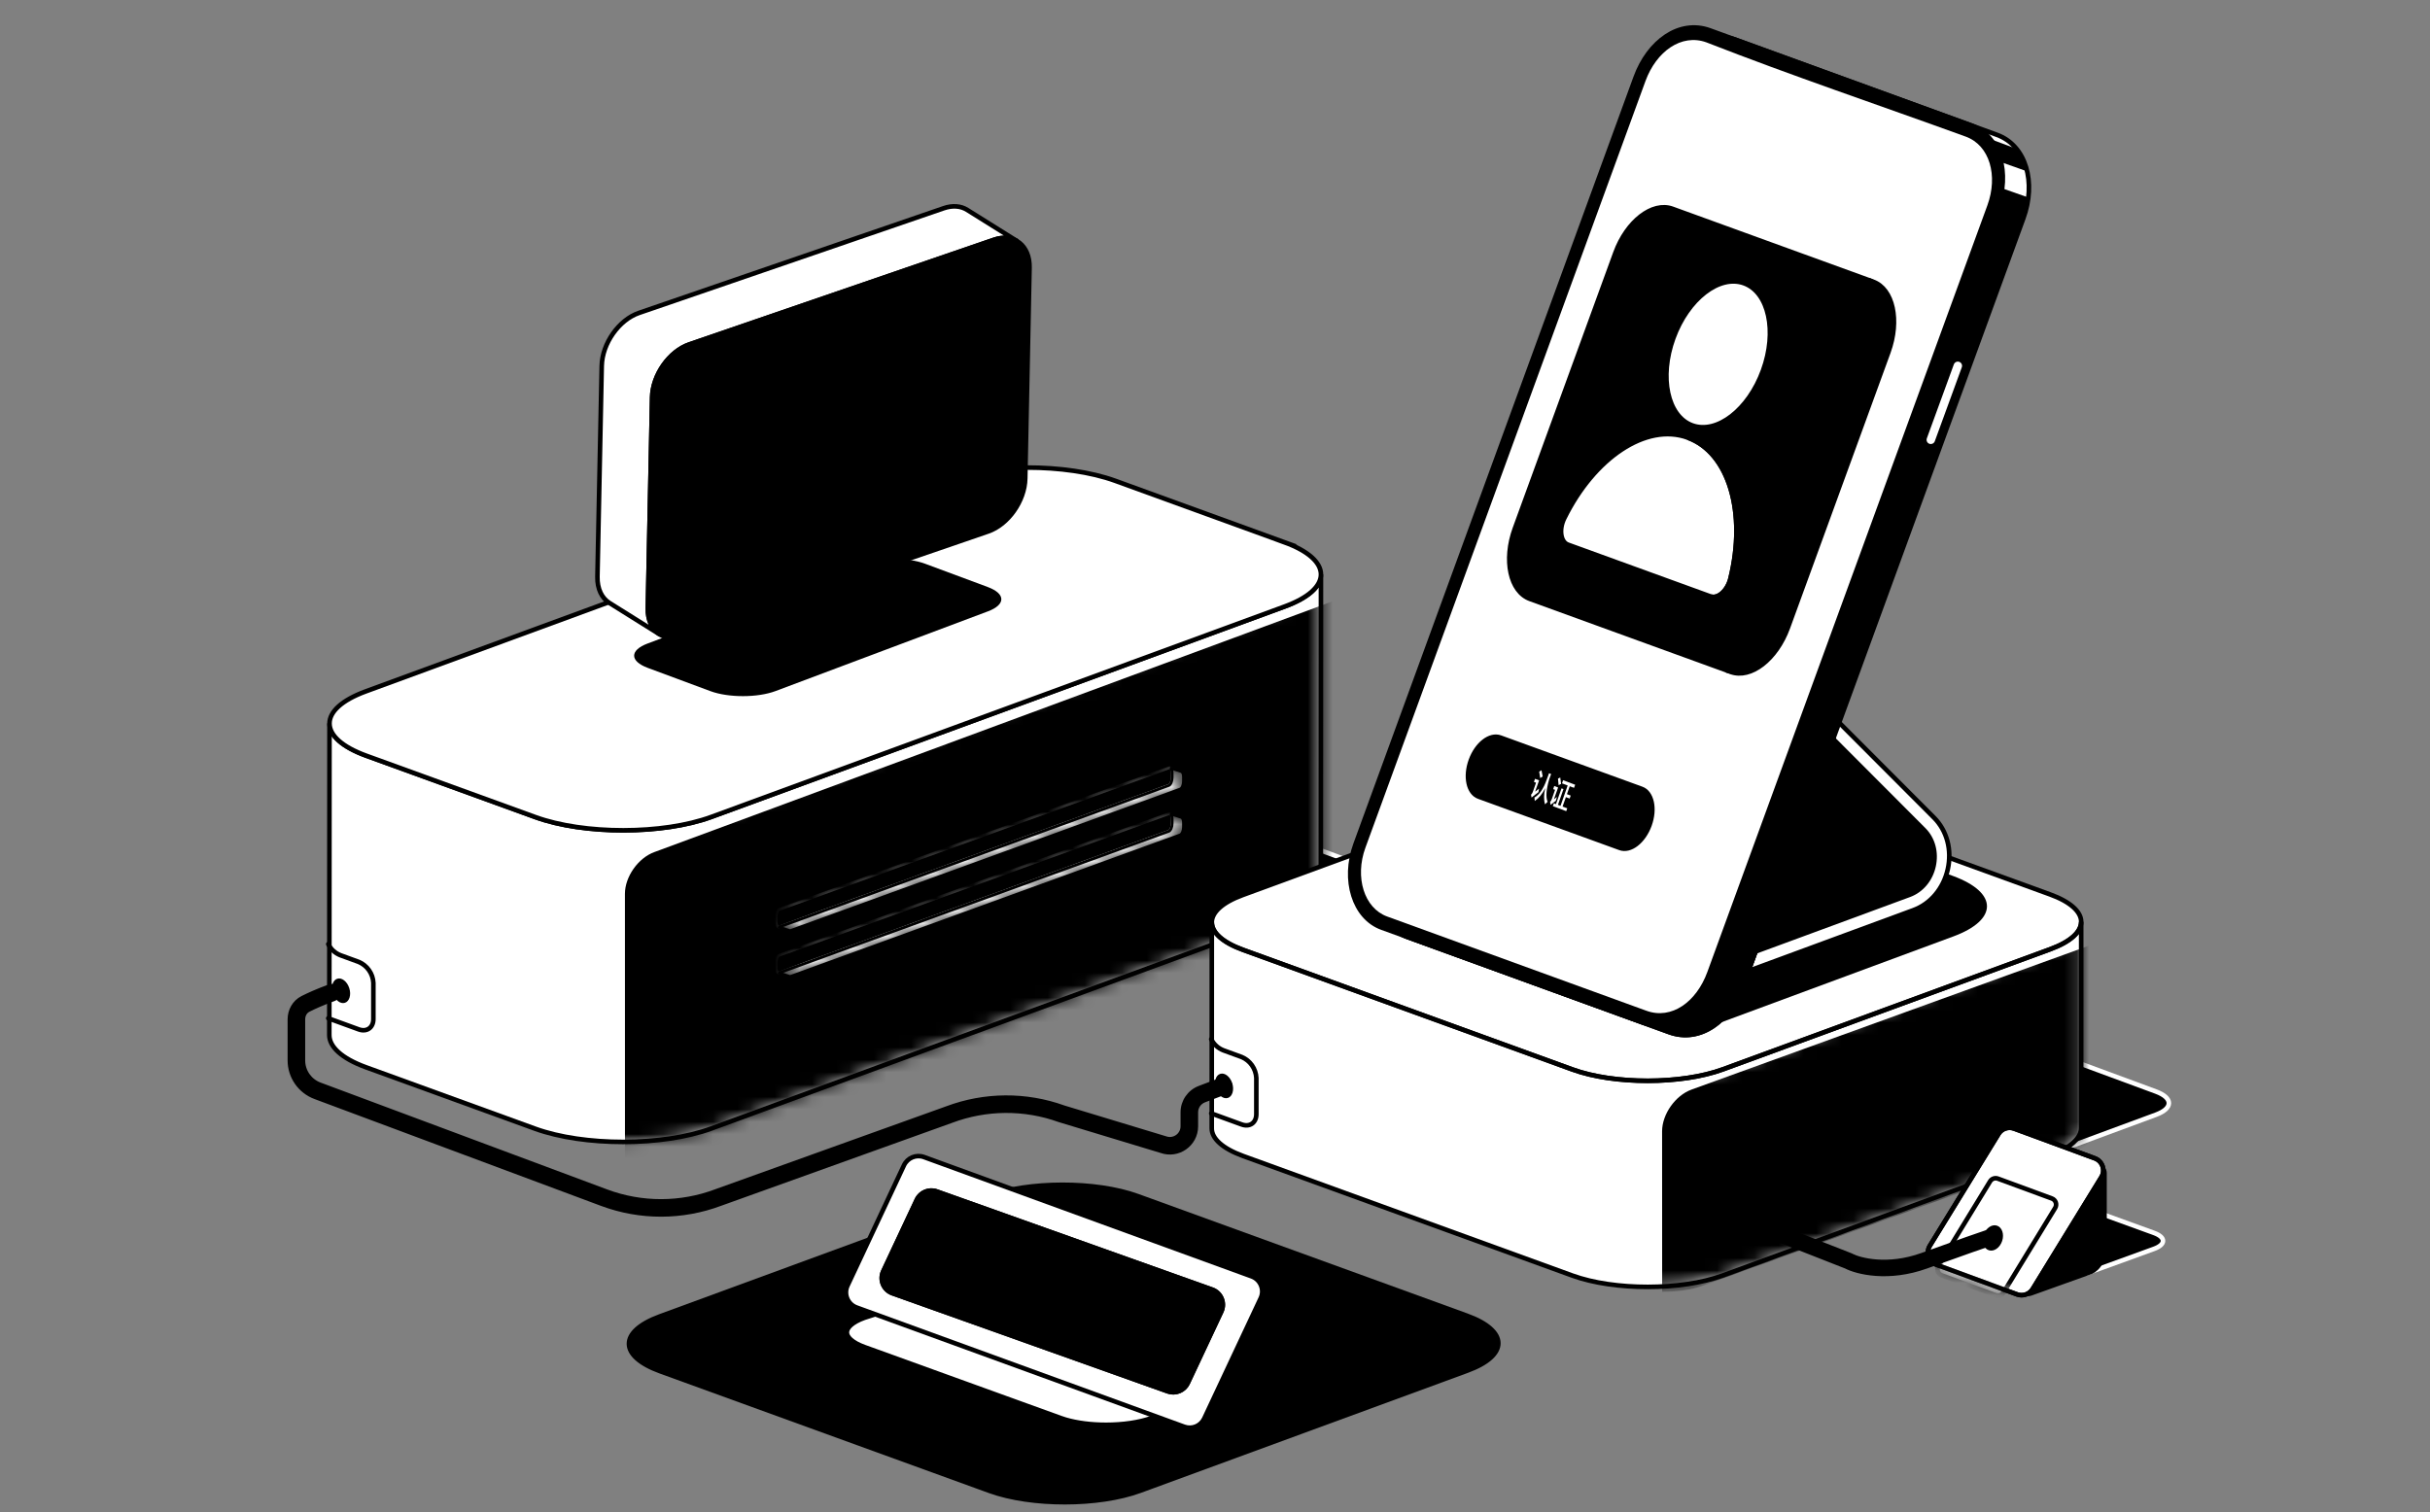 <svg width="196" height="122" viewBox="0 0 196 122" fill="none" xmlns="http://www.w3.org/2000/svg">
<rect x="0" y="0" width="196" height="122" fill="#808080" stroke="none"/>
<path d="M102.636 74.602L110.157 71.824C111.552 71.309 111.552 70.466 110.157 69.95L101.508 66.756L102.636 74.602Z" fill="black" stroke="white" style="fill:black;fill-opacity:1;stroke:white;stroke-opacity:1;" stroke-width="0.37"/>
<path d="M103.624 48.931L57.371 65.91C53.461 67.346 47.104 67.351 43.171 65.921L29.539 60.97C27.564 60.253 26.576 59.309 26.576 58.367L26.562 83.509C26.562 84.451 27.55 85.395 29.526 86.111L43.16 91.065C47.094 92.493 53.451 92.488 57.361 91.054L103.614 74.075C105.561 73.361 106.533 72.425 106.533 71.491L106.546 46.35C106.546 47.283 105.574 48.22 103.627 48.934L103.624 48.931Z" fill="white" style="fill:white;fill-opacity:1;"/>
<mask id="mask0_1460_13314" style="mask-type:alpha" maskUnits="userSpaceOnUse" x="26" y="46" width="81" height="47">
<path d="M103.624 48.933L57.371 65.912C53.461 67.348 47.104 67.353 43.171 65.922L29.539 60.971C27.564 60.255 26.576 59.311 26.576 58.369L26.562 83.511C26.562 84.452 27.55 85.397 29.526 86.113L43.16 91.067C47.094 92.495 53.451 92.49 57.361 91.056L103.614 74.077C105.561 73.363 106.533 72.427 106.533 71.493L106.546 46.352C106.546 47.285 105.574 48.222 103.627 48.936L103.624 48.933Z" fill="white" style="fill:white;fill-opacity:1;"/>
</mask>
<g mask="url(#mask0_1460_13314)">
<path d="M50.411 111.217C51.59 111.217 52.768 111.064 53.657 110.734L109.86 89.951C110.754 89.629 111.2 89.202 111.2 88.777V47.141L52.779 68.747C51.474 69.22 50.406 70.736 50.406 72.114L50.411 111.217Z" fill="#EBE9E9" style="fill:#EBE9E9;fill:color(display-p3 0.922 0.914 0.914);fill-opacity:1;"/>
</g>
<path d="M95.147 65.839C95.21 65.815 95.277 65.817 95.337 65.845C95.395 65.871 95.439 65.917 95.472 65.969C95.536 66.071 95.568 66.216 95.568 66.375V66.731C95.568 66.892 95.535 67.051 95.48 67.18C95.426 67.303 95.342 67.423 95.224 67.467H95.223L63.81 78.877C63.746 78.901 63.68 78.899 63.62 78.871C63.562 78.844 63.518 78.799 63.485 78.747C63.421 78.645 63.389 78.5 63.389 78.342V77.986C63.389 77.826 63.422 77.666 63.477 77.538C63.529 77.416 63.612 77.296 63.731 77.253L95.147 65.84V65.839Z" fill="#D9D9D9" stroke="black" style="fill:#D9D9D9;fill:color(display-p3 0.851 0.851 0.851);fill-opacity:1;stroke:black;stroke-opacity:1;" stroke-width="0.222" stroke-miterlimit="10"/>
<mask id="mask1_1460_13314" style="mask-type:alpha" maskUnits="userSpaceOnUse" x="63" y="65" width="33" height="14">
<path d="M95.185 65.944C95.335 65.888 95.457 66.082 95.457 66.376V66.732C95.457 67.026 95.335 67.307 95.185 67.363L63.772 78.775C63.622 78.831 63.5 78.634 63.5 78.343V77.987C63.5 77.693 63.619 77.412 63.769 77.359L95.185 65.944Z" fill="white" style="fill:white;fill-opacity:1;"/>
</mask>
<g mask="url(#mask1_1460_13314)">
<path d="M94.275 65.65C94.425 65.594 94.547 65.788 94.547 66.082V66.438C94.547 66.732 94.425 67.013 94.275 67.069L62.862 78.481C62.712 78.537 62.59 78.34 62.59 78.049V77.693C62.59 77.399 62.709 77.118 62.859 77.065L94.275 65.65Z" fill="black" stroke="white" style="fill:black;fill-opacity:1;stroke:white;stroke-opacity:1;" stroke-width="0.222" stroke-miterlimit="10"/>
<path d="M95.457 66.376C95.457 66.144 95.382 65.976 95.275 65.941C95.003 65.854 94.639 65.735 94.364 65.647C94.47 65.682 94.545 65.851 94.545 66.082V66.438C94.545 66.732 94.423 67.013 94.273 67.07L62.86 78.481C62.829 78.493 62.798 78.493 62.77 78.481C63.042 78.568 63.405 78.687 63.681 78.775C63.709 78.784 63.74 78.784 63.772 78.775L95.184 67.363C95.335 67.307 95.457 67.026 95.457 66.732V66.376V66.376Z" fill="white" stroke="black" style="fill:white;fill-opacity:1;stroke:black;stroke-opacity:1;" stroke-width="0.222" stroke-miterlimit="10"/>
</g>
<path d="M95.147 62.144C95.21 62.12 95.277 62.122 95.337 62.149C95.395 62.176 95.439 62.222 95.472 62.273C95.536 62.375 95.568 62.52 95.568 62.68V63.035C95.568 63.196 95.535 63.356 95.48 63.484C95.426 63.607 95.342 63.727 95.224 63.772H95.223L63.81 75.182C63.746 75.206 63.68 75.204 63.62 75.176C63.562 75.149 63.518 75.103 63.485 75.052C63.421 74.95 63.389 74.805 63.389 74.647V74.291C63.389 74.13 63.422 73.971 63.477 73.843C63.529 73.721 63.612 73.6 63.731 73.558L95.147 62.145V62.144Z" fill="#D9D9D9" stroke="black" style="fill:#D9D9D9;fill:color(display-p3 0.851 0.851 0.851);fill-opacity:1;stroke:black;stroke-opacity:1;" stroke-width="0.222" stroke-miterlimit="10"/>
<mask id="mask2_1460_13314" style="mask-type:alpha" maskUnits="userSpaceOnUse" x="63" y="62" width="33" height="14">
<path d="M95.185 62.248C95.335 62.192 95.457 62.386 95.457 62.679V63.036C95.457 63.329 95.335 63.611 95.185 63.667L63.772 75.078C63.622 75.135 63.5 74.938 63.5 74.647V74.291C63.5 73.997 63.619 73.716 63.769 73.662L95.185 62.248Z" fill="white" style="fill:white;fill-opacity:1;"/>
</mask>
<g mask="url(#mask2_1460_13314)">
<path d="M94.275 61.954C94.425 61.898 94.547 62.092 94.547 62.385V62.742C94.547 63.035 94.425 63.317 94.275 63.373L62.862 74.784C62.712 74.841 62.59 74.644 62.59 74.353V73.997C62.59 73.703 62.709 73.421 62.859 73.368L94.275 61.954Z" fill="black" stroke="white" style="fill:black;fill-opacity:1;stroke:white;stroke-opacity:1;" stroke-width="0.222" stroke-miterlimit="10"/>
<path d="M95.457 62.679C95.457 62.448 95.382 62.279 95.275 62.245C95.003 62.157 94.639 62.039 94.364 61.951C94.47 61.986 94.545 62.154 94.545 62.386V62.742C94.545 63.036 94.423 63.317 94.273 63.373L62.86 74.784C62.829 74.797 62.798 74.797 62.77 74.784C63.042 74.872 63.405 74.991 63.681 75.078C63.709 75.088 63.74 75.088 63.772 75.078L95.184 63.667C95.335 63.611 95.457 63.33 95.457 63.036V62.679V62.679Z" fill="white" stroke="black" style="fill:white;fill-opacity:1;stroke:black;stroke-opacity:1;" stroke-width="0.222" stroke-miterlimit="10"/>
</g>
<path d="M103.624 48.931L57.371 65.91C53.461 67.346 47.104 67.351 43.171 65.921L29.539 60.97C27.564 60.253 26.576 59.309 26.576 58.367L26.562 83.509C26.562 84.451 27.55 85.395 29.526 86.111L43.16 91.065C47.094 92.493 53.451 92.488 57.361 91.054L103.614 74.075C105.561 73.361 106.533 72.425 106.533 71.491L106.546 46.35C106.546 47.283 105.574 48.22 103.627 48.934L103.624 48.931Z" stroke="black" style="stroke:black;stroke-opacity:1;" stroke-width="0.37" stroke-miterlimit="10"/>
<path d="M103.584 43.746C107.517 45.174 107.535 47.496 103.626 48.932L57.372 65.911C53.463 67.347 47.105 67.352 43.172 65.921L29.541 60.971C25.607 59.542 25.589 57.22 29.496 55.784L75.749 38.805C79.659 37.369 86.016 37.364 89.952 38.792L103.586 43.746H103.584Z" fill="white" stroke="black" style="fill:white;fill-opacity:1;stroke:black;stroke-opacity:1;" stroke-width="0.37" stroke-miterlimit="10"/>
<path d="M79.669 47.361C81.126 47.901 81.133 48.781 79.685 49.325L62.554 55.756C61.106 56.3 58.751 56.302 57.294 55.76L52.246 53.885C50.789 53.344 50.782 52.464 52.229 51.921L69.36 45.489C70.808 44.946 73.163 44.944 74.621 45.484L79.671 47.361H79.669Z" fill="black" style="fill:black;fill-opacity:1;"/>
<path d="M26.477 82.157L28.933 83.051C29.583 83.288 30.115 82.915 30.115 82.223V79.298C30.097 78.934 29.977 78.581 29.767 78.282C29.558 77.983 29.269 77.749 28.933 77.608L27.465 77.072C27.034 76.907 26.681 76.585 26.477 76.171" stroke="black" style="stroke:black;stroke-opacity:1;" stroke-width="0.37" stroke-miterlimit="10" stroke-linecap="round"/>
<path d="M27.82 80.908C28.186 80.791 28.343 80.261 28.172 79.725C28.001 79.188 27.566 78.848 27.201 78.965C26.835 79.082 26.678 79.612 26.849 80.148C27.02 80.685 27.455 81.025 27.82 80.908Z" fill="black" style="fill:black;fill-opacity:1;"/>
<path d="M66.608 50.508L62.542 47.967C62.452 47.91 62.372 47.83 62.309 47.724L66.374 50.265C66.437 50.372 66.517 50.452 66.608 50.508Z" fill="#EBE9E9" stroke="#EBE9E9" style="fill:#EBE9E9;fill:color(display-p3 0.922 0.914 0.914);fill-opacity:1;stroke:#EBE9E9;stroke:color(display-p3 0.922 0.914 0.914);stroke-opacity:1;" stroke-width="0.37" stroke-miterlimit="10"/>
<path d="M66.376 50.265L62.31 47.724L60.898 45.398L64.964 47.94L66.376 50.265Z" fill="#EBE9E9" stroke="#EBE9E9" style="fill:#EBE9E9;fill:color(display-p3 0.922 0.914 0.914);fill-opacity:1;stroke:#EBE9E9;stroke:color(display-p3 0.922 0.914 0.914);stroke-opacity:1;" stroke-width="0.37" stroke-miterlimit="10"/>
<path d="M78.007 16.933C77.503 16.617 76.842 16.55 76.111 16.803L51.536 25.248C49.917 25.804 48.572 27.716 48.535 29.515L48.188 46.528C48.168 47.517 48.545 48.263 49.156 48.646L53.221 51.188C52.611 50.805 52.233 50.055 52.254 49.069L52.601 32.054C52.637 30.255 53.979 28.343 55.601 27.786L80.176 19.345C80.907 19.095 81.568 19.162 82.072 19.475L78.007 16.933V16.933Z" fill="white" stroke="black" style="fill:white;fill-opacity:1;stroke:black;stroke-opacity:1;" stroke-width="0.37" stroke-miterlimit="10"/>
<path d="M80.174 19.346C81.793 18.79 83.078 19.799 83.041 21.598L82.694 38.614C82.657 40.413 81.316 42.325 79.693 42.881L69.854 46.262L68.325 49.597C68.098 50.09 67.718 50.426 67.338 50.556C66.957 50.686 66.583 50.61 66.376 50.267L64.964 47.941L55.122 51.322C53.503 51.879 52.218 50.873 52.255 49.071L52.602 32.055C52.639 30.256 53.98 28.344 55.602 27.788L80.174 19.346Z" fill="#EBE9E9" stroke="black" style="fill:#EBE9E9;fill:color(display-p3 0.922 0.914 0.914);fill-opacity:1;stroke:black;stroke-opacity:1;" stroke-width="0.37" stroke-miterlimit="10"/>
<path d="M66.278 43.161L65.264 42.524C65.237 42.508 65.21 42.488 65.184 42.468L66.198 43.104C66.225 43.124 66.252 43.144 66.278 43.161Z" fill="#EBE9E9" stroke="black" style="fill:#EBE9E9;fill:color(display-p3 0.922 0.914 0.914);fill-opacity:1;stroke:black;stroke-opacity:1;" stroke-width="0.37" stroke-miterlimit="10"/>
<path d="M76.545 26.228C76.272 26.058 75.928 26.042 75.581 26.162C75.197 26.291 74.813 26.588 74.513 27.011L66.356 38.617L67.37 39.253L75.527 27.647C75.824 27.224 76.212 26.928 76.595 26.798C76.942 26.678 77.286 26.695 77.56 26.864L76.545 26.228V26.228Z" fill="#EBE9E9" stroke="black" style="fill:#EBE9E9;fill:color(display-p3 0.922 0.914 0.914);fill-opacity:1;stroke:black;stroke-opacity:1;" stroke-width="0.37" stroke-miterlimit="10"/>
<path d="M61.421 36.968C61.718 36.545 62.105 36.248 62.486 36.118C62.833 35.998 63.177 36.012 63.45 36.185L62.436 35.548C62.162 35.379 61.818 35.362 61.471 35.482C61.087 35.612 60.704 35.908 60.403 36.331C59.806 37.181 59.786 38.23 60.356 38.68L65.183 42.471L66.197 43.107L61.371 39.316C60.8 38.866 60.824 37.817 61.418 36.968H61.421Z" fill="#EBE9E9" stroke="black" style="fill:#EBE9E9;fill:color(display-p3 0.922 0.914 0.914);fill-opacity:1;stroke:black;stroke-opacity:1;" stroke-width="0.37" stroke-miterlimit="10"/>
<path d="M76.595 26.797C76.979 26.667 77.356 26.697 77.643 26.92C78.214 27.366 78.19 28.419 77.596 29.268L68.401 42.35C68.104 42.773 67.72 43.063 67.34 43.193C66.866 43.356 66.489 43.326 66.205 43.103L61.379 39.312C60.808 38.862 60.831 37.813 61.425 36.964C61.722 36.541 62.11 36.244 62.49 36.114C62.871 35.984 63.251 36.014 63.538 36.237L67.373 39.252L75.53 27.646C75.827 27.223 76.215 26.927 76.598 26.797H76.595Z" fill="#66DD8C" stroke="black" style="fill:#66DD8C;fill:color(display-p3 0.4 0.867 0.549);fill-opacity:1;stroke:black;stroke-opacity:1;" stroke-width="0.37" stroke-miterlimit="10"/>
<path d="M166.37 92.717L173.891 89.939C175.287 89.424 175.287 88.581 173.891 88.065L165.242 84.871L166.37 92.717Z" fill="black" stroke="white" style="fill:black;fill-opacity:1;stroke:white;stroke-opacity:1;" stroke-width="0.37"/>
<path d="M165.371 76.584L138.965 86.278C135.626 87.504 130.194 87.509 126.835 86.289L100.272 76.64C98.587 76.028 97.743 75.224 97.743 74.417L97.738 91.047C97.738 91.851 98.582 92.655 100.267 93.27L126.83 102.919C130.19 104.139 135.619 104.134 138.96 102.908L165.367 93.214C167.03 92.604 167.86 91.804 167.86 91.007L167.865 74.377C167.865 75.174 167.034 75.974 165.371 76.584V76.584Z" fill="white" style="fill:white;fill-opacity:1;"/>
<path d="M165.336 72.155C168.695 73.375 168.711 75.358 165.371 76.584L138.965 86.279C135.626 87.505 130.194 87.51 126.835 86.29L100.272 76.64C96.912 75.421 96.897 73.437 100.238 72.211L126.642 62.517C129.982 61.29 135.411 61.286 138.77 62.505L165.333 72.155H165.336Z" fill="white" stroke="black" style="fill:white;fill-opacity:1;stroke:black;stroke-opacity:1;" stroke-width="0.37" stroke-miterlimit="10"/>
<mask id="mask3_1460_13314" style="mask-type:alpha" maskUnits="userSpaceOnUse" x="97" y="74" width="71" height="30">
<path d="M165.371 76.584L138.965 86.278C135.626 87.504 130.194 87.509 126.835 86.289L100.272 76.64C98.587 76.028 97.743 75.224 97.743 74.417L97.738 91.047C97.738 91.851 98.582 92.655 100.267 93.27L126.83 102.919C130.19 104.139 135.619 104.134 138.96 102.908L165.367 93.214C167.03 92.604 167.86 91.804 167.86 91.007L167.865 74.377C167.865 75.174 167.034 75.974 165.371 76.584V76.584Z" fill="white" style="fill:white;fill-opacity:1;"/>
</mask>
<g mask="url(#mask3_1460_13314)">
<path d="M134.067 104.225C135.247 104.225 136.425 104.071 137.314 103.741L167.312 92.897C168.206 92.575 168.652 92.148 168.652 91.723V76.24L136.435 87.909C135.131 88.382 134.062 89.897 134.062 91.275L134.067 104.225Z" fill="#EBE9E9" style="fill:#EBE9E9;fill:color(display-p3 0.922 0.914 0.914);fill-opacity:1;"/>
</g>
<path d="M165.371 76.582L138.965 86.276C135.626 87.502 130.194 87.507 126.835 86.287L100.272 76.638C98.587 76.026 97.743 75.222 97.743 74.415L97.738 91.045C97.738 91.849 98.582 92.653 100.267 93.268L126.83 102.917C130.19 104.137 135.619 104.132 138.96 102.906L165.367 93.212C167.03 92.602 167.86 91.802 167.86 91.005L167.865 74.375C167.865 75.172 167.034 75.972 165.371 76.582V76.582Z" stroke="black" style="stroke:black;stroke-opacity:1;" stroke-width="0.37" stroke-miterlimit="10"/>
<path d="M138.036 82.778L157.55 75.554C161.171 74.217 161.171 72.024 157.55 70.683L135.109 62.378L138.036 82.778Z" fill="black" style="fill:black;fill-opacity:1;"/>
<path d="M155.175 66.953L141.746 53.494C141.389 53.139 140.965 52.9 140.511 52.794L129.38 50.149C129.835 50.257 130.259 50.493 130.616 50.849L144.045 64.307C144.778 65.042 145.069 66.137 144.826 67.233C144.583 68.329 143.852 69.198 142.876 69.556L124.976 76.155C124.472 76.341 123.958 76.372 123.476 76.256L134.606 78.902C135.089 79.017 135.602 78.986 136.107 78.801L154.006 72.202C154.985 71.841 155.714 70.972 155.957 69.879C156.199 68.782 155.909 67.691 155.175 66.953V66.953Z" fill="black" stroke="black" style="fill:black;fill-opacity:1;stroke:black;stroke-opacity:1;" stroke-width="0.37" stroke-miterlimit="10"/>
<path d="M129.682 48.878C128.998 48.715 128.264 48.76 127.551 49.023C126.161 49.534 125.123 50.769 124.775 52.326L120.308 72.382C119.96 73.94 120.376 75.493 121.418 76.539C121.924 77.044 122.527 77.379 123.17 77.534L134.299 80.18C133.654 80.028 133.054 79.692 132.548 79.185C131.505 78.138 131.09 76.585 131.437 75.028L135.905 54.972C136.252 53.414 137.291 52.18 138.68 51.668C139.397 51.406 140.128 51.36 140.811 51.524L129.682 48.878V48.878Z" fill="white" stroke="black" style="fill:white;fill-opacity:1;stroke:black;stroke-opacity:1;" stroke-width="0.37" stroke-miterlimit="10"/>
<path d="M155.996 65.972C157.038 67.018 157.453 68.571 157.106 70.129C156.759 71.684 155.723 72.921 154.333 73.433L136.434 80.031C135.047 80.543 133.593 80.224 132.551 79.18C131.509 78.134 131.093 76.581 131.441 75.023L135.909 54.966C136.256 53.408 137.294 52.174 138.684 51.662C140.074 51.151 141.525 51.467 142.567 52.514L155.996 65.972V65.972ZM155.956 69.875C156.199 68.778 155.909 67.687 155.175 66.949L141.747 53.491C141.011 52.756 139.989 52.53 139.013 52.892C138.037 53.253 137.306 54.121 137.063 55.218L132.593 75.275C132.35 76.371 132.64 77.463 133.374 78.2C134.11 78.934 135.131 79.158 136.107 78.796L154.006 72.198C154.985 71.836 155.713 70.968 155.956 69.875" fill="white" style="fill:white;fill-opacity:1;"/>
<path d="M155.956 69.875C156.199 68.778 155.909 67.687 155.175 66.949L141.747 53.491C141.011 52.756 139.989 52.53 139.013 52.892C138.037 53.253 137.306 54.121 137.063 55.218L132.593 75.275C132.35 76.371 132.64 77.463 133.374 78.2C134.11 78.934 135.131 79.158 136.107 78.796L154.006 72.198C154.985 71.836 155.713 70.968 155.956 69.875M155.996 65.972C157.038 67.018 157.453 68.571 157.106 70.129C156.759 71.684 155.723 72.921 154.333 73.433L136.434 80.031C135.047 80.543 133.593 80.224 132.551 79.18C131.509 78.134 131.093 76.581 131.441 75.023L135.909 54.966C136.256 53.408 137.294 52.174 138.684 51.662C140.074 51.151 141.525 51.467 142.567 52.514L155.996 65.972V65.972Z" stroke="black" style="stroke:black;stroke-opacity:1;" stroke-width="0.37" stroke-miterlimit="10"/>
<path d="M140.607 79.486C139.55 82.38 137.133 84.182 134.636 83.275L113.571 75.614C111.015 74.684 110.386 71.772 111.443 68.877L134.034 7.007C135.091 4.112 137.553 2.324 140.005 3.209L161.072 10.879C163.436 11.739 164.255 14.721 163.199 17.616L140.607 79.486Z" fill="white" stroke="black" style="fill:white;fill-opacity:1;stroke:black;stroke-opacity:1;" stroke-width="0.37" stroke-miterlimit="10" stroke-linecap="round"/>
<path fill-rule="evenodd" clip-rule="evenodd" d="M147.233 61.33C146.69 61.297 146.138 61.184 145.584 60.983L117.98 50.965L111.439 68.878C110.382 71.772 111.011 74.685 113.567 75.615L134.632 83.276C137.129 84.183 139.546 82.381 140.603 79.487L147.233 61.33Z" fill="black" style="fill:black;fill-opacity:1;"/>
<path d="M147.233 61.33L147.407 61.393L147.492 61.16L147.244 61.145L147.233 61.33ZM145.584 60.983L145.521 61.157L145.521 61.157L145.584 60.983ZM117.98 50.965L118.043 50.791L117.869 50.728L117.806 50.901L117.98 50.965ZM111.439 68.878L111.613 68.941L111.613 68.941L111.439 68.878ZM113.567 75.615L113.63 75.441L113.63 75.441L113.567 75.615ZM134.632 83.276L134.569 83.45L134.569 83.45L134.632 83.276ZM140.603 79.487L140.777 79.55L140.777 79.55L140.603 79.487ZM147.233 61.33L147.244 61.145C146.719 61.113 146.185 61.004 145.647 60.809L145.584 60.983L145.521 61.157C146.091 61.364 146.661 61.481 147.222 61.515L147.233 61.33ZM145.584 60.983L145.647 60.809L118.043 50.791L117.98 50.965L117.917 51.139L145.521 61.157L145.584 60.983ZM111.439 68.878L111.613 68.941L118.154 51.028L117.98 50.965L117.806 50.901L111.265 68.814L111.439 68.878ZM113.567 75.615L113.63 75.441C112.413 74.998 111.656 74.087 111.326 72.932C110.995 71.772 111.095 70.361 111.613 68.941L111.439 68.878L111.265 68.814C110.727 70.289 110.612 71.782 110.97 73.034C111.329 74.292 112.165 75.302 113.503 75.789L113.567 75.615ZM134.632 83.276L134.695 83.102L113.63 75.441L113.567 75.615L113.503 75.789L134.569 83.45L134.632 83.276ZM140.603 79.487L140.429 79.423C139.911 80.842 139.064 81.98 138.055 82.653C137.049 83.323 135.882 83.533 134.695 83.102L134.632 83.276L134.569 83.45C135.879 83.926 137.168 83.689 138.26 82.961C139.348 82.236 140.238 81.027 140.777 79.55L140.603 79.487ZM147.233 61.33L147.059 61.266L140.429 79.423L140.603 79.487L140.777 79.55L147.407 61.393L147.233 61.33Z" fill="black" style="fill:black;fill-opacity:1;"/>
<path d="M163.549 13.841C163.549 13.841 163.164 12.52 162.669 12.015L160.457 11.19L160.685 12.827L163.549 13.841Z" fill="black" style="fill:black;fill-opacity:1;"/>
<path d="M163.197 17.615C163.396 17.072 163.532 16.507 163.6 15.933L161.198 15.089L136.422 81.525L138.791 82.293C139.613 81.51 140.237 80.544 140.611 79.474L163.197 17.615Z" fill="black" style="fill:black;fill-opacity:1;"/>
<path d="M138.789 82.294C139.611 81.512 140.235 80.546 140.609 79.475L147.891 59.494" stroke="#EBE9E9" style="stroke:#EBE9E9;stroke:color(display-p3 0.922 0.914 0.914);stroke-opacity:1;" stroke-width="0.37" stroke-miterlimit="10" stroke-linecap="round"/>
<path d="M138.506 78.718C137.449 81.613 135.032 83.414 132.536 82.508L111.465 74.846C109.224 74.037 108.282 71.004 109.34 68.109L131.93 6.244C132.987 3.349 135.448 1.561 137.901 2.446L158.966 10.109C161.332 10.97 162.151 13.952 161.094 16.846L138.506 78.718Z" fill="#EBE9E9" stroke="black" style="fill:#EBE9E9;fill:color(display-p3 0.922 0.914 0.914);fill-opacity:1;stroke:black;stroke-opacity:1;" stroke-width="0.37" stroke-miterlimit="10" stroke-linecap="round"/>
<path d="M158.41 29.695C158.51 29.422 158.369 29.121 158.096 29.022C157.823 28.922 157.521 29.063 157.421 29.335L155.242 35.305C155.143 35.578 155.283 35.879 155.556 35.978C155.829 36.077 156.131 35.937 156.231 35.664L158.41 29.695Z" fill="white" stroke="black" style="fill:white;fill-opacity:1;stroke:black;stroke-opacity:1;" stroke-width="0.37" stroke-miterlimit="10" stroke-linecap="round"/>
<path d="M158.55 11.021C151.572 8.486 144.553 6.122 137.637 3.419C135.617 2.686 133.592 4.157 132.721 6.54L110.131 68.398C109.261 70.781 110.032 73.269 111.881 73.943L132.796 81.549C134.846 82.295 136.839 80.812 137.709 78.429L160.3 16.564C161.17 14.181 160.495 11.728 158.55 11.021Z" fill="white" style="fill:white;fill-opacity:1;"/>
<path d="M134.542 17.8C133.268 17.338 131.63 18.605 130.893 20.627L122.784 42.866C122.047 44.888 122.484 46.908 123.758 47.37L124.129 47.505C122.855 47.043 122.418 45.02 123.155 43L131.264 20.762C132.001 18.739 133.636 17.473 134.913 17.935L134.542 17.8V17.8Z" fill="white" stroke="black" style="fill:white;fill-opacity:1;stroke:black;stroke-opacity:1;" stroke-width="0.37" stroke-miterlimit="10"/>
<path d="M150.72 22.593C152.327 23.177 152.878 25.725 151.948 28.273L143.839 50.511C142.911 53.059 140.846 54.658 139.239 54.075L123.414 48.324C121.807 47.74 121.258 45.192 122.186 42.644L130.294 20.406C131.222 17.858 133.284 16.259 134.891 16.843L150.717 22.593H150.72Z" fill="#66DD8C" stroke="black" style="fill:#66DD8C;fill:color(display-p3 0.4 0.867 0.549);fill-opacity:1;stroke:black;stroke-opacity:1;" stroke-width="0.37" stroke-miterlimit="10"/>
<path d="M151.086 22.73L150.715 22.596C152.322 23.179 152.873 25.727 151.943 28.275L143.834 50.514C142.906 53.062 140.841 54.66 139.234 54.077L139.606 54.211C141.213 54.795 143.275 53.196 144.205 50.648L152.314 28.41C153.242 25.862 152.693 23.314 151.086 22.73V22.73Z" fill="black" stroke="black" style="fill:black;fill-opacity:1;stroke:black;stroke-opacity:1;" stroke-width="0.37" stroke-miterlimit="10"/>
<path d="M136.134 35.309C139.495 36.53 140.876 41.41 139.574 46.688C139.335 47.655 138.567 48.338 137.972 48.122L126.472 43.945C125.877 43.729 125.729 42.714 126.169 41.821C128.572 36.941 132.772 34.088 136.134 35.309Z" fill="white" stroke="black" style="fill:white;fill-opacity:1;stroke:black;stroke-opacity:1;" stroke-width="0.37" stroke-miterlimit="10"/>
<path d="M136.133 35.309L137.061 35.646C140.422 36.867 141.803 41.747 140.501 47.026C140.262 47.992 139.494 48.675 138.899 48.459L137.971 48.122C138.566 48.337 139.334 47.657 139.573 46.688C140.875 41.407 139.492 36.529 136.133 35.309Z" fill="black" stroke="black" style="fill:black;fill-opacity:1;stroke:black;stroke-opacity:1;" stroke-width="0.37" stroke-miterlimit="10"/>
<path d="M140.675 22.859L141.603 23.197C143.599 23.923 144.283 27.075 143.126 30.242C141.972 33.406 139.416 35.386 137.42 34.663L136.492 34.325C138.488 35.051 141.044 33.071 142.198 29.904C143.352 26.737 142.671 23.583 140.675 22.859Z" fill="black" stroke="black" style="fill:black;fill-opacity:1;stroke:black;stroke-opacity:1;" stroke-width="0.37" stroke-miterlimit="10"/>
<path d="M142.2 29.901C143.354 26.735 142.672 23.581 140.675 22.855C138.679 22.13 136.124 24.109 134.97 27.275C133.815 30.441 134.497 33.596 136.494 34.321C138.491 35.046 141.045 33.068 142.2 29.901Z" fill="white" stroke="black" style="fill:white;fill-opacity:1;stroke:black;stroke-opacity:1;" stroke-width="0.37" stroke-miterlimit="10"/>
<path d="M132.409 63.644C133.24 63.946 133.522 65.258 133.042 66.575C132.561 67.892 131.498 68.717 130.667 68.415L119.273 64.276C118.444 63.974 118.159 62.662 118.64 61.342C119.12 60.023 120.183 59.203 121.012 59.505L132.406 63.644H132.409Z" fill="#050505" stroke="black" style="fill:#050505;fill:color(display-p3 0.021 0.021 0.021);fill-opacity:1;stroke:black;stroke-opacity:1;" stroke-width="0.37" stroke-miterlimit="10"/>
<path d="M124.132 63.636C124.111 63.734 124.098 63.827 124.089 63.914C123.927 64.034 123.794 64.135 123.692 64.217C123.623 64.267 123.57 64.313 123.535 64.35L123.492 64.119C123.557 64.052 123.604 63.98 123.632 63.899L123.896 63.148L123.725 63.085L123.814 62.835L124.142 62.959L123.821 63.869C123.868 63.842 123.972 63.763 124.132 63.634V63.636Z" fill="white" style="fill:white;fill-opacity:1;"/>
<path d="M124.433 62.648L124.229 62.775C124.21 62.632 124.184 62.459 124.148 62.258L124.333 62.145C124.366 62.301 124.399 62.469 124.433 62.647V62.648Z" fill="white" style="fill:white;fill-opacity:1;"/>
<path d="M124.962 62.859C124.714 63.693 124.668 64.305 124.827 64.69C124.807 64.705 124.775 64.738 124.73 64.788C124.68 64.838 124.645 64.873 124.623 64.895C124.511 64.543 124.515 64.107 124.634 63.586C124.42 64.034 124.14 64.382 123.791 64.627C123.786 64.52 123.779 64.428 123.766 64.347C124.166 64.113 124.492 63.642 124.741 62.935C124.768 62.862 124.81 62.745 124.871 62.588L124.941 62.387L125.113 62.45C125.05 62.63 124.998 62.767 124.962 62.859V62.859Z" fill="white" style="fill:white;fill-opacity:1;"/>
<path d="M126.034 65.075L126.412 65.217L126.331 65.446L125.25 65.04L125.332 64.811L125.502 64.875L125.95 63.605L126.108 63.665L125.661 64.936L125.869 65.013L126.447 63.373L125.99 63.201L126.078 62.949L127.049 63.314L126.959 63.565L126.612 63.435L126.386 64.074L126.691 64.189L126.606 64.428L126.302 64.315L126.034 65.075Z" fill="white" style="fill:white;fill-opacity:1;"/>
<path d="M125.573 64.301C125.535 64.422 125.507 64.525 125.491 64.61C125.378 64.696 125.235 64.805 125.064 64.937L125.031 64.698C125.084 64.649 125.131 64.569 125.171 64.456L125.429 63.724L125.276 63.667L125.364 63.417L125.675 63.534L125.336 64.493C125.35 64.484 125.379 64.46 125.423 64.425C125.489 64.366 125.539 64.325 125.571 64.3L125.573 64.301Z" fill="white" style="fill:white;fill-opacity:1;"/>
<path d="M125.916 63.244L125.714 63.348C125.705 63.203 125.689 63.025 125.664 62.821L125.847 62.73C125.85 62.746 125.855 62.775 125.859 62.814C125.886 63.013 125.905 63.157 125.915 63.244H125.916Z" fill="white" style="fill:white;fill-opacity:1;"/>
<path d="M97.695 89.829L100.151 90.723C100.801 90.96 101.334 90.587 101.334 89.895V86.97C101.316 86.606 101.195 86.253 100.986 85.954C100.777 85.655 100.488 85.421 100.151 85.28L98.683 84.744C98.252 84.579 97.9 84.257 97.695 83.843" stroke="black" style="stroke:black;stroke-opacity:1;" stroke-width="0.37" stroke-miterlimit="10" stroke-linecap="round"/>
<path d="M99.039 88.583C99.405 88.466 99.562 87.936 99.391 87.4C99.22 86.863 98.785 86.523 98.42 86.64C98.054 86.757 97.897 87.287 98.068 87.823C98.239 88.359 98.674 88.7 99.039 88.583Z" fill="black" style="fill:black;fill-opacity:1;"/>
<path d="M139.656 96.929C140.022 97.046 140.179 97.576 140.008 98.112C139.837 98.648 139.402 98.989 139.037 98.872C138.671 98.755 138.514 98.225 138.685 97.689C138.856 97.152 139.291 96.812 139.656 96.929Z" fill="black" style="fill:black;fill-opacity:1;"/>
<path d="M168.452 102.681L173.73 100.763C174.71 100.408 174.71 99.826 173.73 99.47L167.66 97.266L168.452 102.681Z" fill="black" stroke="white" style="fill:black;fill-opacity:1;stroke:white;stroke-opacity:1;" stroke-width="0.37"/>
<path d="M168.509 102.667L163.793 104.356C163.328 104.522 162.912 104.013 163.168 103.592L168.771 94.378C169.046 93.926 169.744 94.119 169.744 94.648V100.493C169.744 101.981 168.92 102.562 168.509 102.667Z" fill="#EBE9E9" stroke="black" style="fill:#EBE9E9;fill:color(display-p3 0.922 0.914 0.914);fill-opacity:1;stroke:black;stroke-opacity:1;" stroke-width="0.37"/>
<path d="M161.196 91.493C161.457 91.066 161.985 90.884 162.455 91.057L168.962 93.453C169.581 93.681 169.837 94.416 169.491 94.978L163.953 103.997C163.691 104.423 163.163 104.606 162.693 104.433L156.186 102.037C155.567 101.809 155.312 101.074 155.657 100.512L161.196 91.493Z" fill="white" stroke="black" style="fill:white;fill-opacity:1;stroke:black;stroke-opacity:1;" stroke-width="0.37"/>
<mask id="mask4_1460_13314" style="mask-type:alpha" maskUnits="userSpaceOnUse" x="155" y="90" width="15" height="15">
<path d="M161.196 91.493C161.457 91.066 161.985 90.884 162.455 91.057L168.962 93.453C169.581 93.681 169.837 94.416 169.491 94.978L163.953 103.997C163.691 104.423 163.163 104.606 162.693 104.433L156.186 102.037C155.567 101.809 155.312 101.074 155.657 100.512L161.196 91.493Z" fill="#2D3033" style="fill:#2D3033;fill:color(display-p3 0.176 0.188 0.2);fill-opacity:1;"/>
</mask>
<g mask="url(#mask4_1460_13314)">
<path fill-rule="evenodd" clip-rule="evenodd" d="M161.147 95.093C160.912 95.006 160.648 95.098 160.517 95.312L156.348 102.138C156.177 102.419 156.305 102.786 156.614 102.9L160.968 104.503C161.203 104.59 161.467 104.498 161.598 104.284L165.767 97.457C165.938 97.176 165.81 96.809 165.501 96.696L161.147 95.093Z" fill="white" stroke="black" style="fill:white;fill-opacity:1;stroke:black;stroke-opacity:1;" stroke-width="0.37"/>
</g>
<path d="M161.196 91.493C161.457 91.066 161.985 90.884 162.455 91.057L168.962 93.453C169.581 93.681 169.837 94.416 169.491 94.978L163.953 103.997C163.691 104.423 163.163 104.606 162.693 104.433L156.186 102.037C155.567 101.809 155.312 101.074 155.657 100.512L161.196 91.493Z" stroke="black" style="stroke:black;stroke-opacity:1;" stroke-width="0.37"/>
<ellipse cx="0.786" cy="1.046" rx="0.786" ry="1.046" transform="matrix(0.949 0.315 -0.316 0.949 160.328 98.639)" fill="black" style="fill:black;fill-opacity:1;"/>
<path d="M138.899 97.731C139.004 97.466 139.305 97.335 139.571 97.439L149.307 101.262L149.356 101.288C149.989 101.619 152.229 102.244 155.033 101.23C158.119 100.115 159.832 99.523 160.311 99.364C160.582 99.274 160.876 99.421 160.967 99.691C161.057 99.962 160.91 100.254 160.639 100.345C160.173 100.5 158.471 101.088 155.386 102.203C152.311 103.314 149.774 102.671 148.882 102.207L148.874 102.203L148.867 102.2L139.191 98.401C138.925 98.297 138.795 97.997 138.899 97.731Z" fill="black" stroke="black" style="fill:black;fill-opacity:1;stroke:black;stroke-opacity:1;" stroke-width="0.296" stroke-linecap="round"/>
<path d="M155.215 101.718C158.301 100.602 160.008 100.012 160.48 99.855M142.623 99.192L139.387 97.921M145.86 100.462L144.241 99.827" stroke="#66DD8C" style="stroke:#66DD8C;stroke:color(display-p3 0.4 0.867 0.549);stroke-opacity:1;" stroke-width="0.592" stroke-linecap="round"/>
<path fill-rule="evenodd" clip-rule="evenodd" d="M27.246 79.913C27.346 80.184 27.206 80.485 26.935 80.585C26.009 80.924 25.33 81.233 24.88 81.46C24.607 81.597 24.431 81.89 24.431 82.244V85.557C24.431 86.43 24.974 87.212 25.794 87.517L48.909 96.139C51.761 97.203 54.903 97.198 57.752 96.125L76.367 89.438C79.406 88.294 82.754 88.27 85.808 89.372L94.002 91.855C94.685 92.102 95.406 91.596 95.406 90.871V89.742C95.406 88.874 95.943 88.096 96.756 87.787L98.495 87.126C98.766 87.023 99.068 87.158 99.171 87.428C99.275 87.698 99.139 88.001 98.868 88.103L97.129 88.764C96.723 88.919 96.454 89.308 96.454 89.742V90.871C96.454 92.322 95.012 93.332 93.646 92.839L85.451 90.356C82.632 89.339 79.542 89.361 76.737 90.417L58.122 97.104C55.035 98.266 51.632 98.272 48.542 97.119L25.427 88.497C24.198 88.039 23.383 86.867 23.383 85.557V82.244C23.383 81.545 23.739 80.862 24.408 80.526C24.894 80.281 25.61 79.956 26.573 79.603C26.845 79.503 27.146 79.642 27.246 79.913Z" fill="black" stroke="black" style="fill:black;fill-opacity:1;stroke:black;stroke-opacity:1;" stroke-width="0.37" stroke-linecap="round"/>
<path fill-rule="evenodd" clip-rule="evenodd" d="M26.111 80.338C26.177 80.498 26.101 80.682 25.941 80.748C25.461 80.948 25.078 81.127 24.787 81.273C24.435 81.45 24.223 81.822 24.223 82.244V82.71C24.223 82.883 24.082 83.023 23.908 83.023C23.735 83.023 23.594 82.883 23.594 82.71V82.244C23.594 81.614 23.915 81.009 24.504 80.713C24.808 80.56 25.205 80.374 25.7 80.169C25.86 80.102 26.044 80.178 26.111 80.338ZM98.289 87.765C98.351 87.927 98.269 88.108 98.107 88.17L97.056 88.57C96.568 88.755 96.246 89.222 96.246 89.743V90.884C96.246 91.058 96.105 91.198 95.931 91.198C95.758 91.198 95.617 91.058 95.617 90.884V89.743C95.617 88.961 96.101 88.261 96.832 87.983L97.883 87.583C98.046 87.522 98.227 87.603 98.289 87.765ZM23.908 83.561C24.082 83.561 24.223 83.702 24.223 83.875V85.041C24.223 85.214 24.082 85.355 23.908 85.355C23.735 85.355 23.594 85.214 23.594 85.041V83.875C23.594 83.702 23.735 83.561 23.908 83.561Z" fill="#66DD8C" style="fill:#66DD8C;fill:color(display-p3 0.4 0.867 0.549);fill-opacity:1;"/>
<path fill-rule="evenodd" clip-rule="evenodd" d="M77.198 89.707C77.256 89.87 77.171 90.05 77.008 90.109L75.484 90.655C75.321 90.713 75.141 90.628 75.082 90.465C75.023 90.302 75.108 90.122 75.272 90.064L76.796 89.518C76.959 89.459 77.139 89.544 77.198 89.707ZM74.15 90.799C74.209 90.962 74.124 91.142 73.96 91.201L67.864 93.384C67.701 93.443 67.521 93.358 67.462 93.195C67.403 93.032 67.488 92.852 67.652 92.793L73.748 90.61C73.911 90.551 74.091 90.636 74.15 90.799Z" fill="#66DD8C" style="fill:#66DD8C;fill:color(display-p3 0.4 0.867 0.549);fill-opacity:1;"/>
<path d="M77.198 89.707C77.256 89.87 77.171 90.05 77.008 90.109L75.484 90.655C75.321 90.713 75.141 90.628 75.082 90.465C75.023 90.302 75.108 90.122 75.272 90.064L76.796 89.518C76.959 89.459 77.139 89.544 77.198 89.707Z" fill="#66DD8C" style="fill:#66DD8C;fill:color(display-p3 0.4 0.867 0.549);fill-opacity:1;"/>
<path d="M74.15 90.799C74.209 90.962 74.124 91.142 73.96 91.201L67.864 93.384C67.701 93.443 67.521 93.358 67.462 93.195C67.403 93.032 67.488 92.852 67.652 92.793L73.748 90.61C73.911 90.551 74.091 90.636 74.15 90.799Z" fill="#66DD8C" style="fill:#66DD8C;fill:color(display-p3 0.4 0.867 0.549);fill-opacity:1;"/>
<path d="M118.324 106.153C121.683 107.373 121.699 109.356 118.36 110.582L91.953 120.277C88.614 121.503 83.182 121.508 79.823 120.288L53.26 110.638C49.901 109.419 49.885 107.435 53.227 106.209L79.631 96.515C82.97 95.288 88.399 95.284 91.759 96.503L118.322 106.153H118.324Z" fill="#EBE9E9" stroke="black" style="fill:#EBE9E9;fill:color(display-p3 0.922 0.914 0.914);fill-opacity:1;stroke:black;stroke-opacity:1;" stroke-width="0.37" stroke-miterlimit="10"/>
<path d="M104.794 112.371L108.422 111.053C109.095 110.809 109.095 110.409 108.422 110.165L104.25 108.649L104.794 112.371Z" fill="black" style="fill:black;fill-opacity:1;"/>
<path d="M77.589 104.419C78.927 104.419 80.255 104.604 81.251 104.967H81.252L97.078 110.694C97.579 110.876 97.94 111.081 98.173 111.29C98.405 111.499 98.497 111.699 98.497 111.875C98.497 112.051 98.405 112.251 98.173 112.46C97.941 112.669 97.581 112.873 97.084 113.055L92.889 114.406L92.882 114.409C91.882 114.772 90.553 114.957 89.215 114.957C88.044 114.957 86.88 114.816 85.94 114.537L85.552 114.409L69.724 108.682C69.224 108.5 68.863 108.294 68.63 108.085C68.398 107.876 68.307 107.676 68.307 107.5C68.307 107.324 68.398 107.124 68.63 106.915C68.862 106.707 69.22 106.502 69.717 106.321L73.915 104.969L73.921 104.967C74.921 104.603 76.251 104.419 77.589 104.419Z" fill="white" stroke="black" style="fill:white;fill-opacity:1;stroke:black;stroke-opacity:1;" stroke-width="0.37" stroke-miterlimit="10" stroke-linecap="round"/>
<path d="M106.522 110.814C106.717 111.113 106.583 111.516 106.248 111.639L96.756 115.122L96.111 106.896L101.902 103.722L106.522 110.814Z" fill="#EBE9E9" stroke="black" style="fill:#EBE9E9;fill:color(display-p3 0.922 0.914 0.914);fill-opacity:1;stroke:black;stroke-opacity:1;" stroke-width="0.37"/>
<path d="M72.911 94.022C73.196 93.414 73.897 93.124 74.527 93.353L100.955 102.978C101.67 103.238 102.009 104.056 101.686 104.745L97.134 114.446C96.849 115.053 96.148 115.343 95.518 115.113L69.089 105.49C68.374 105.23 68.036 104.412 68.359 103.723L72.911 94.022Z" fill="white" stroke="black" style="fill:white;fill-opacity:1;stroke:black;stroke-opacity:1;" stroke-width="0.37"/>
<path d="M73.781 96.723C74.105 96.033 74.9 95.701 75.619 95.957L97.831 103.873C98.655 104.166 99.046 105.105 98.675 105.896L95.969 111.663C95.646 112.354 94.85 112.685 94.132 112.429L71.919 104.514C71.096 104.22 70.704 103.281 71.076 102.49L73.781 96.723Z" fill="black" style="fill:black;fill-opacity:1;"/>
<mask id="mask5_1460_13314" style="mask-type:alpha" maskUnits="userSpaceOnUse" x="70" y="95" width="29" height="18">
<path d="M73.781 96.723C74.105 96.033 74.9 95.701 75.619 95.957L97.831 103.873C98.655 104.166 99.046 105.105 98.675 105.896L95.97 111.663C95.646 112.354 94.85 112.685 94.132 112.429L71.919 104.514C71.096 104.22 70.704 103.281 71.076 102.49L73.781 96.723Z" fill="black" style="fill:black;fill-opacity:1;"/>
</mask>
<g mask="url(#mask5_1460_13314)">
<path d="M73.106 102.664L72.291 102.363L71.747 103.518L72.562 103.819L73.106 102.664Z" fill="#66DD8C" style="fill:#66DD8C;fill:color(display-p3 0.4 0.867 0.549);fill-opacity:1;"/>
<path d="M93.024 107.101L92.209 106.801L91.665 107.956L92.48 108.256L93.024 107.101Z" fill="#66DD8C" style="fill:#66DD8C;fill:color(display-p3 0.4 0.867 0.549);fill-opacity:1;"/>
<path d="M89.399 101.577L88.584 101.276L88.04 102.431L88.855 102.732L89.399 101.577Z" fill="#66DD8C" style="fill:#66DD8C;fill:color(display-p3 0.4 0.867 0.549);fill-opacity:1;"/>
<path d="M76.121 100.409L75.306 100.109L73.36 104.088L74.175 104.388L76.121 100.409Z" fill="#66DD8C" style="fill:#66DD8C;fill:color(display-p3 0.4 0.867 0.549);fill-opacity:1;"/>
<path d="M81.516 101.373L80.701 101.073L78.754 105.051L79.57 105.352L81.516 101.373Z" fill="#66DD8C" style="fill:#66DD8C;fill:color(display-p3 0.4 0.867 0.549);fill-opacity:1;"/>
<path d="M84.324 99.728L83.509 99.428L81.563 103.407L82.378 103.707L84.324 99.728Z" fill="#66DD8C" style="fill:#66DD8C;fill:color(display-p3 0.4 0.867 0.549);fill-opacity:1;"/>
<path d="M93.047 102.807L92.232 102.507L90.286 106.486L91.101 106.786L93.047 102.807Z" fill="#66DD8C" style="fill:#66DD8C;fill:color(display-p3 0.4 0.867 0.549);fill-opacity:1;"/>
<path d="M96.496 107.889L95.681 107.589L93.735 111.568L94.55 111.868L96.496 107.889Z" fill="#66DD8C" style="fill:#66DD8C;fill:color(display-p3 0.4 0.867 0.549);fill-opacity:1;"/>
<path d="M87.325 101.885L86.51 101.585L84.161 106.262L84.976 106.562L87.325 101.885Z" fill="#66DD8C" style="fill:#66DD8C;fill:color(display-p3 0.4 0.867 0.549);fill-opacity:1;"/>
<path d="M78.542 99.443L77.727 99.142L76.33 101.936L77.145 102.236L78.542 99.443Z" fill="#66DD8C" style="fill:#66DD8C;fill:color(display-p3 0.4 0.867 0.549);fill-opacity:1;"/>
<path d="M79.104 102.233L78.289 101.932L77.32 103.902L78.135 104.202L79.104 102.233Z" fill="#66DD8C" style="fill:#66DD8C;fill:color(display-p3 0.4 0.867 0.549);fill-opacity:1;"/>
<path d="M85.33 101.79L84.515 101.49L83.546 103.459L84.361 103.759L85.33 101.79Z" fill="#66DD8C" style="fill:#66DD8C;fill:color(display-p3 0.4 0.867 0.549);fill-opacity:1;"/>
<path d="M91.24 102.18L90.425 101.88L89.457 103.849L90.272 104.149L91.24 102.18Z" fill="#66DD8C" style="fill:#66DD8C;fill:color(display-p3 0.4 0.867 0.549);fill-opacity:1;"/>
<path d="M94.143 108.76L93.328 108.46L92.359 110.429L93.174 110.729L94.143 108.76Z" fill="#66DD8C" style="fill:#66DD8C;fill:color(display-p3 0.4 0.867 0.549);fill-opacity:1;"/>
<path d="M88.559 103.283L87.744 102.983L86.761 104.978L87.576 105.278L88.559 103.283Z" fill="#66DD8C" style="fill:#66DD8C;fill:color(display-p3 0.4 0.867 0.549);fill-opacity:1;"/>
<path d="M95.016 106.988L94.201 106.688L93.657 107.842L94.472 108.143L95.016 106.988Z" fill="#66DD8C" style="fill:#66DD8C;fill:color(display-p3 0.4 0.867 0.549);fill-opacity:1;"/>
<path d="M88.606 107.716L87.791 107.416L87.247 108.571L88.062 108.871L88.606 107.716Z" fill="#66DD8C" style="fill:#66DD8C;fill:color(display-p3 0.4 0.867 0.549);fill-opacity:1;"/>
<path d="M81.809 104.782L80.994 104.481L80.45 105.636L81.265 105.937L81.809 104.782Z" fill="#66DD8C" style="fill:#66DD8C;fill:color(display-p3 0.4 0.867 0.549);fill-opacity:1;"/>
<path d="M77.012 98.593L76.197 98.293L75.653 99.448L76.468 99.748L77.012 98.593Z" fill="#66DD8C" style="fill:#66DD8C;fill:color(display-p3 0.4 0.867 0.549);fill-opacity:1;"/>
<path d="M79.203 98.094L78.388 97.794L78.02 98.512L78.835 98.812L79.203 98.094Z" fill="#66DD8C" style="fill:#66DD8C;fill:color(display-p3 0.4 0.867 0.549);fill-opacity:1;"/>
<path d="M97.41 106.109L96.596 105.809L96.052 106.964L96.866 107.264L97.41 106.109Z" fill="#66DD8C" style="fill:#66DD8C;fill:color(display-p3 0.4 0.867 0.549);fill-opacity:1;"/>
</g>
<path d="M73.948 96.802C74.232 96.198 74.928 95.908 75.557 96.132L97.769 104.047C98.49 104.304 98.832 105.125 98.508 105.817L95.802 111.585C95.518 112.189 94.823 112.479 94.194 112.255L71.981 104.34C71.261 104.083 70.918 103.261 71.243 102.568L73.948 96.802Z" stroke="black" style="stroke:black;stroke-opacity:1;" stroke-width="0.37"/>
</svg>
